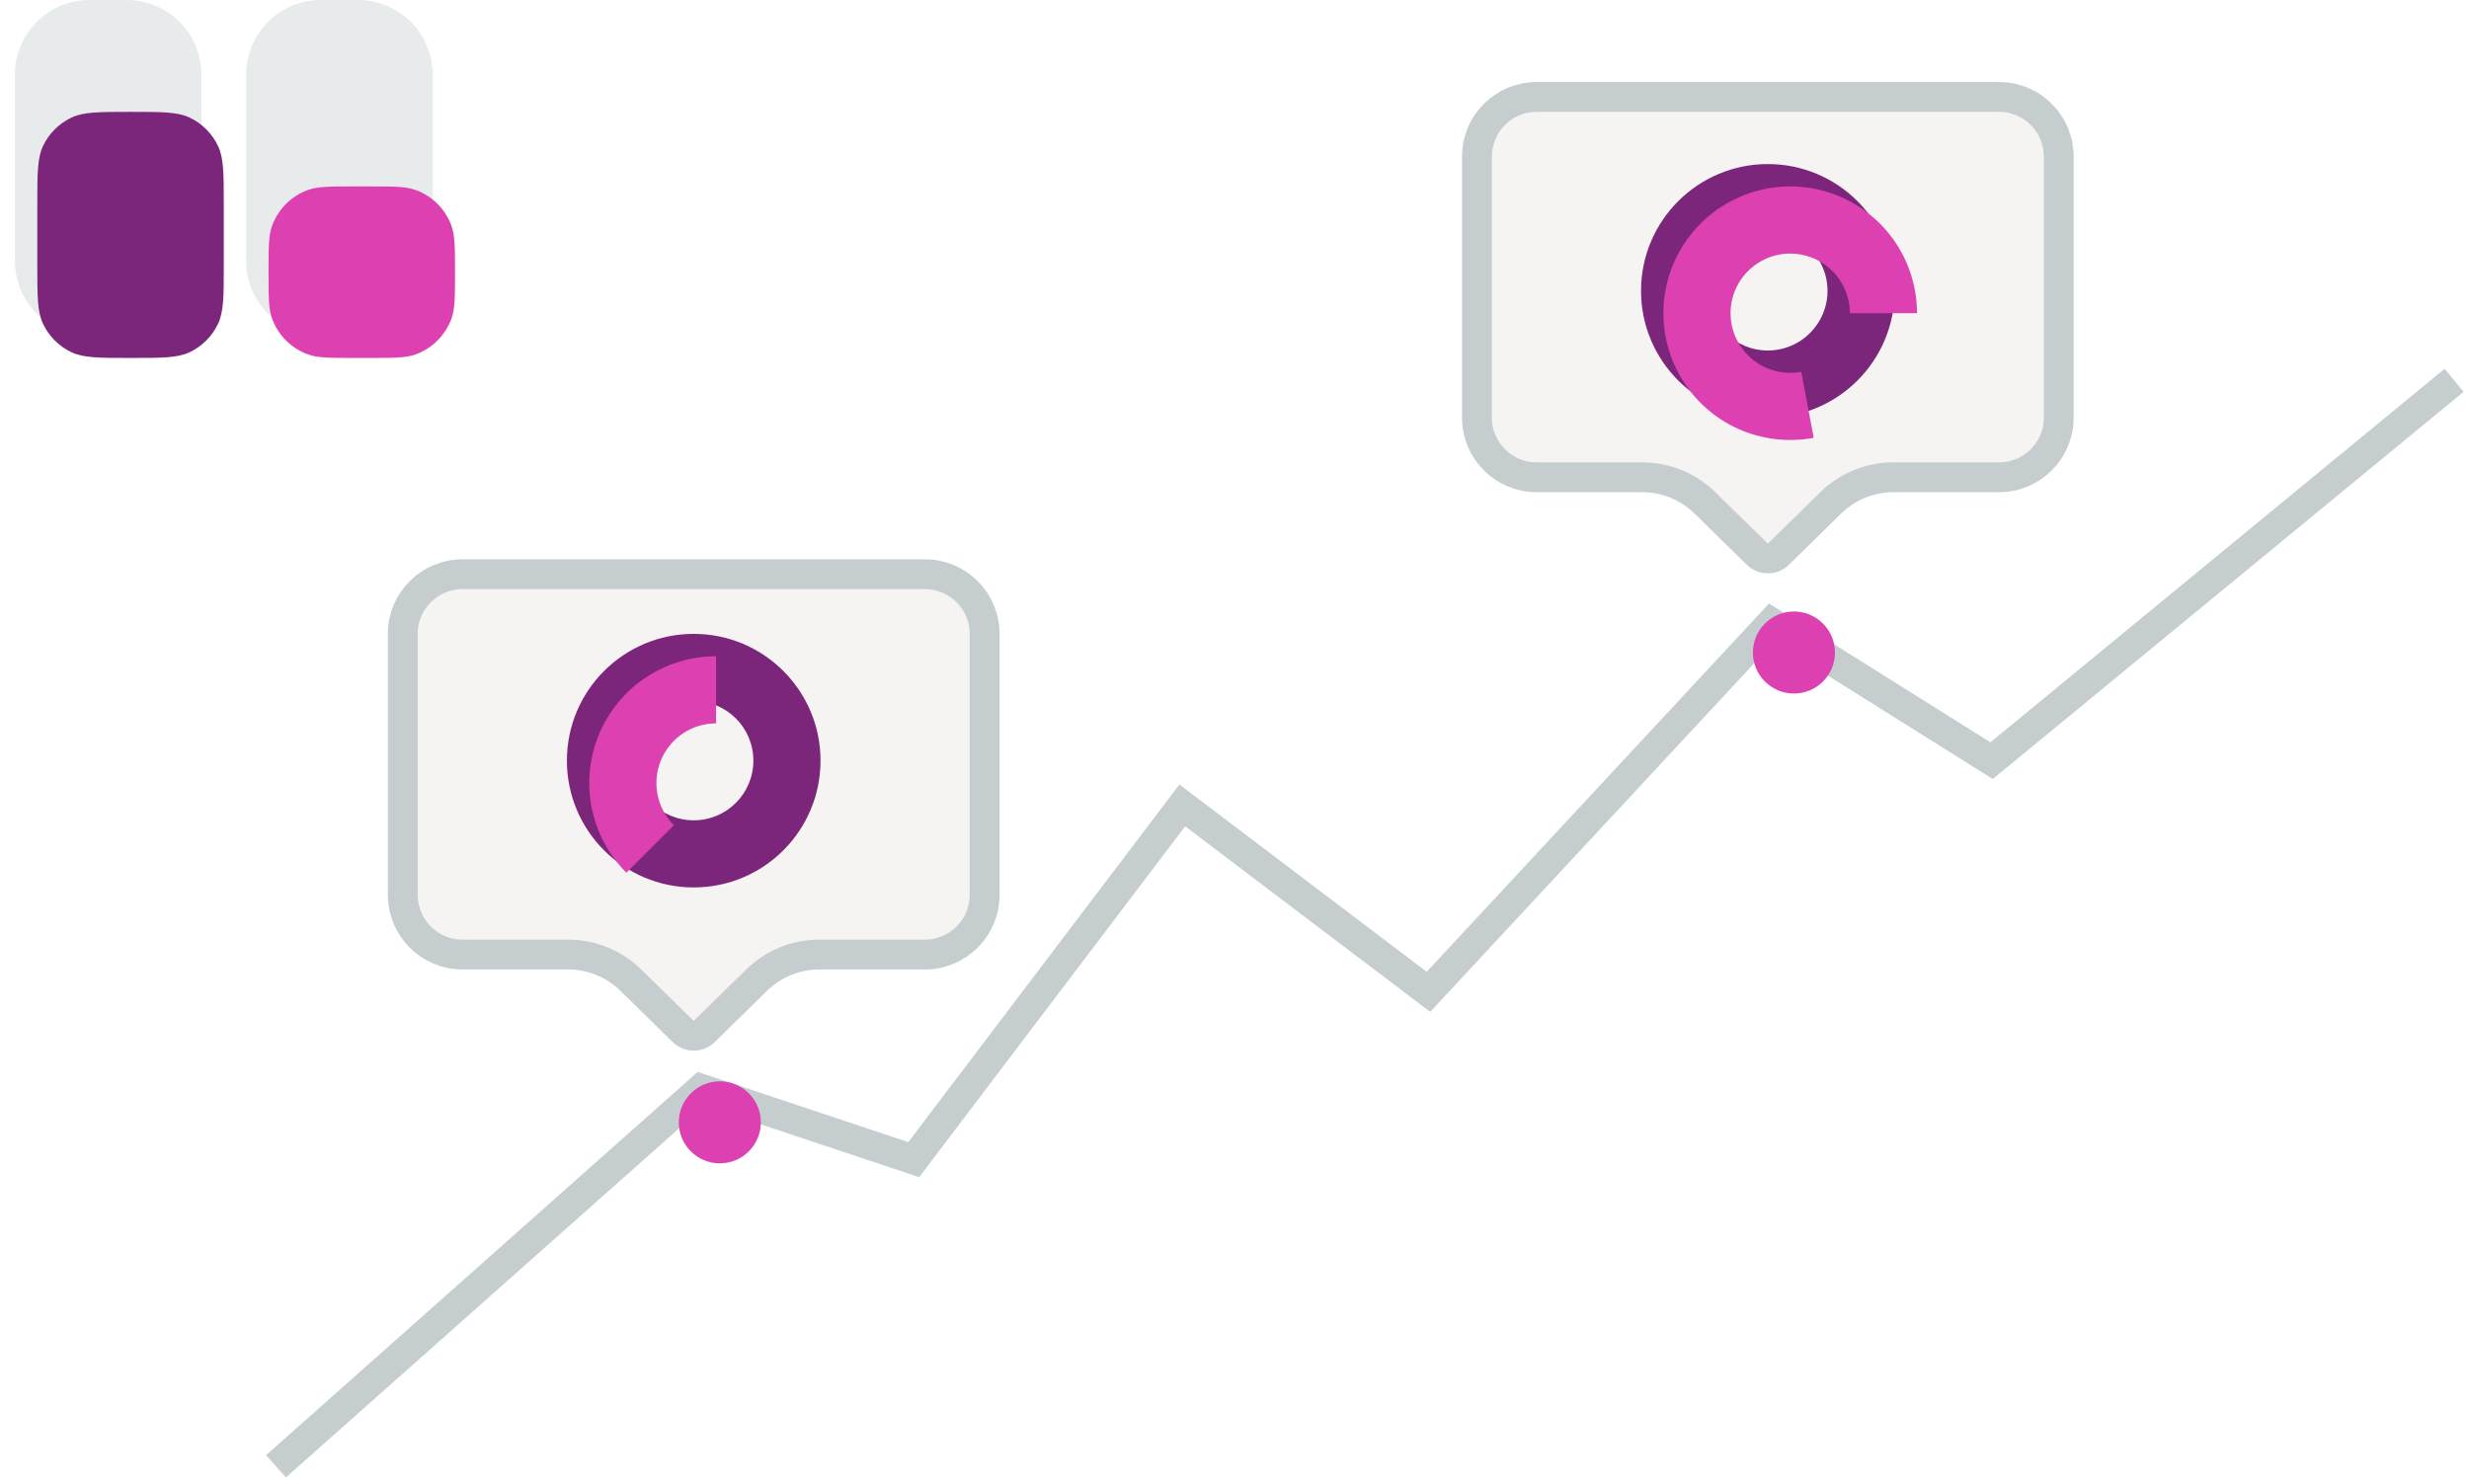 <svg width="331" height="199" viewBox="0 0 331 199" fill="none" xmlns="http://www.w3.org/2000/svg">
<path d="M37 196.625L94 146L122.5 155.5L158.5 108L191.5 133L237.5 83.5L267 102L329 51" stroke="#C5CDCF" stroke-width="4"/>
<path opacity="0.4" d="M2 10C2 4.477 6.477 0 12 0H17C22.523 0 27 4.477 27 10V35C27 40.523 22.523 45 17 45H12C6.477 45 2 40.523 2 35V10Z" fill="#C5CDCF"/>
<g filter="url(#filter0_d)">
<path d="M2 24.5C2 20.302 2 18.203 2.768 16.58C3.559 14.906 4.906 13.559 6.58 12.768C8.204 12 10.302 12 14.5 12C18.698 12 20.797 12 22.42 12.768C24.094 13.559 25.441 14.906 26.232 16.58C27 18.203 27 20.302 27 24.5V32.5C27 36.698 27 38.797 26.232 40.42C25.441 42.094 24.094 43.441 22.42 44.232C20.797 45 18.698 45 14.5 45C10.302 45 8.204 45 6.58 44.232C4.906 43.441 3.559 42.094 2.768 40.42C2 38.797 2 36.698 2 32.5V24.5Z" fill="#7C267B"/>
</g>
<path opacity="0.4" d="M33 10C33 4.477 37.477 0 43 0H48C53.523 0 58 4.477 58 10V35C58 40.523 53.523 45 48 45H43C37.477 45 33 40.523 33 35V10Z" fill="#C5CDCF"/>
<g filter="url(#filter1_d)">
<path d="M33 33.5C33 30.241 33 28.612 33.468 27.305C34.275 25.05 36.05 23.275 38.305 22.468C39.612 22 41.241 22 44.5 22H46.5C49.759 22 51.388 22 52.695 22.468C54.95 23.275 56.725 25.05 57.532 27.305C58 28.612 58 30.241 58 33.5C58 36.759 58 38.388 57.532 39.695C56.725 41.95 54.95 43.725 52.695 44.532C51.388 45 49.759 45 46.5 45H44.5C41.241 45 39.612 45 38.305 44.532C36.05 43.725 34.275 41.95 33.468 39.695C33 38.388 33 36.759 33 33.5Z" fill="#DC40B1"/>
</g>
<path d="M198 21C198 16.582 201.582 13 206 13H268C272.418 13 276 16.582 276 21V56C276 60.418 272.418 64 268 64H262.5H253.834C250.693 64 247.677 65.232 245.433 67.431L238.4 74.326C237.622 75.089 236.378 75.089 235.6 74.326L228.567 67.431C226.323 65.232 223.307 64 220.166 64H211.5H206C201.582 64 198 60.418 198 56V21Z" fill="#F6F4F2" stroke="#C5CDCF" stroke-width="4"/>
<path fill-rule="evenodd" clip-rule="evenodd" d="M237 56C246.389 56 254 48.389 254 39C254 29.611 246.389 22 237 22C227.611 22 220 29.611 220 39C220 48.389 227.611 56 237 56ZM237 47C241.418 47 245 43.418 245 39C245 34.582 241.418 31 237 31C232.582 31 229 34.582 229 39C229 43.418 232.582 47 237 47Z" fill="#7C267B"/>
<g filter="url(#filter2_d)">
<path d="M254 39C254 35.503 252.921 32.09 250.911 29.229C248.901 26.367 246.057 24.194 242.767 23.008C239.477 21.822 235.901 21.679 232.527 22.599C229.153 23.519 226.145 25.458 223.913 28.15C221.68 30.843 220.333 34.158 220.054 37.644C219.775 41.13 220.578 44.618 222.354 47.631C224.129 50.644 226.791 53.036 229.976 54.481C233.161 55.926 236.714 56.354 240.151 55.706L238.483 46.861C236.865 47.166 235.193 46.965 233.695 46.285C232.196 45.605 230.944 44.479 230.108 43.061C229.273 41.644 228.895 40.002 229.026 38.362C229.157 36.721 229.791 35.161 230.842 33.895C231.892 32.627 233.307 31.715 234.895 31.282C236.483 30.849 238.166 30.916 239.714 31.475C241.262 32.033 242.6 33.055 243.546 34.402C244.492 35.749 245 37.354 245 39H254Z" fill="#DC40B1"/>
</g>
<path d="M54 85C54 80.582 57.582 77 62 77H124C128.418 77 132 80.582 132 85V120C132 124.418 128.418 128 124 128H118.5H109.834C106.693 128 103.677 129.232 101.433 131.431L94.4 138.326C93.622 139.089 92.378 139.089 91.6 138.326L84.567 131.431C82.323 129.232 79.307 128 76.166 128H67.5H62C57.582 128 54 124.418 54 120V85Z" fill="#F6F4F2" stroke="#C5CDCF" stroke-width="4"/>
<path fill-rule="evenodd" clip-rule="evenodd" d="M93 119C102.389 119 110 111.389 110 102C110 92.611 102.389 85 93 85C83.611 85 76 92.611 76 102C76 111.389 83.611 119 93 119ZM93 110C97.418 110 101 106.418 101 102C101 97.582 97.418 94 93 94C88.582 94 85 97.582 85 102C85 106.418 88.582 110 93 110Z" fill="#7C267B"/>
<g filter="url(#filter3_d)">
<path d="M93 85C89.638 85 86.351 85.997 83.555 87.865C80.76 89.733 78.581 92.388 77.294 95.494C76.007 98.601 75.671 102.019 76.327 105.317C76.983 108.614 78.602 111.643 80.979 114.021L87.342 107.658C86.223 106.539 85.461 105.113 85.152 103.561C84.844 102.009 85.002 100.4 85.608 98.938C86.213 97.476 87.239 96.226 88.555 95.347C89.871 94.468 91.418 93.999 93 93.999V85Z" fill="#DC40B1"/>
</g>
<g filter="url(#filter4_d)">
<circle cx="93.5" cy="147.5" r="5.5" fill="#DC40B1"/>
</g>
<g filter="url(#filter5_d)">
<circle cx="237.5" cy="84.5" r="5.5" fill="#DC40B1"/>
</g>
<defs>
<filter id="filter0_d" x="0" y="10" width="35" height="43" filterUnits="userSpaceOnUse" color-interpolation-filters="sRGB">
<feFlood flood-opacity="0" result="BackgroundImageFix"/>
<feColorMatrix in="SourceAlpha" type="matrix" values="0 0 0 0 0 0 0 0 0 0 0 0 0 0 0 0 0 0 127 0"/>
<feOffset dx="3" dy="3"/>
<feGaussianBlur stdDeviation="2.5"/>
<feColorMatrix type="matrix" values="0 0 0 0 0.442 0 0 0 0 0.182 0 0 0 0 0.438 0 0 0 0.4 0"/>
<feBlend mode="normal" in2="BackgroundImageFix" result="effect1_dropShadow"/>
<feBlend mode="normal" in="SourceGraphic" in2="effect1_dropShadow" result="shape"/>
</filter>
<filter id="filter1_d" x="31" y="20" width="35" height="33" filterUnits="userSpaceOnUse" color-interpolation-filters="sRGB">
<feFlood flood-opacity="0" result="BackgroundImageFix"/>
<feColorMatrix in="SourceAlpha" type="matrix" values="0 0 0 0 0 0 0 0 0 0 0 0 0 0 0 0 0 0 127 0"/>
<feOffset dx="3" dy="3"/>
<feGaussianBlur stdDeviation="2.5"/>
<feColorMatrix type="matrix" values="0 0 0 0 0.713 0 0 0 0 0.175 0 0 0 0 0.564 0 0 0 0.4 0"/>
<feBlend mode="normal" in2="BackgroundImageFix" result="effect1_dropShadow"/>
<feBlend mode="normal" in="SourceGraphic" in2="effect1_dropShadow" result="shape"/>
</filter>
<filter id="filter2_d" x="218" y="20" width="44" height="44" filterUnits="userSpaceOnUse" color-interpolation-filters="sRGB">
<feFlood flood-opacity="0" result="BackgroundImageFix"/>
<feColorMatrix in="SourceAlpha" type="matrix" values="0 0 0 0 0 0 0 0 0 0 0 0 0 0 0 0 0 0 127 0"/>
<feOffset dx="3" dy="3"/>
<feGaussianBlur stdDeviation="2.5"/>
<feColorMatrix type="matrix" values="0 0 0 0 0.713 0 0 0 0 0.175 0 0 0 0 0.564 0 0 0 0.4 0"/>
<feBlend mode="normal" in2="BackgroundImageFix" result="effect1_dropShadow"/>
<feBlend mode="normal" in="SourceGraphic" in2="effect1_dropShadow" result="shape"/>
</filter>
<filter id="filter3_d" x="74" y="83" width="27" height="39.021" filterUnits="userSpaceOnUse" color-interpolation-filters="sRGB">
<feFlood flood-opacity="0" result="BackgroundImageFix"/>
<feColorMatrix in="SourceAlpha" type="matrix" values="0 0 0 0 0 0 0 0 0 0 0 0 0 0 0 0 0 0 127 0"/>
<feOffset dx="3" dy="3"/>
<feGaussianBlur stdDeviation="2.5"/>
<feColorMatrix type="matrix" values="0 0 0 0 0.713 0 0 0 0 0.175 0 0 0 0 0.564 0 0 0 0.4 0"/>
<feBlend mode="normal" in2="BackgroundImageFix" result="effect1_dropShadow"/>
<feBlend mode="normal" in="SourceGraphic" in2="effect1_dropShadow" result="shape"/>
</filter>
<filter id="filter4_d" x="86" y="140" width="21" height="21" filterUnits="userSpaceOnUse" color-interpolation-filters="sRGB">
<feFlood flood-opacity="0" result="BackgroundImageFix"/>
<feColorMatrix in="SourceAlpha" type="matrix" values="0 0 0 0 0 0 0 0 0 0 0 0 0 0 0 0 0 0 127 0"/>
<feOffset dx="3" dy="3"/>
<feGaussianBlur stdDeviation="2.5"/>
<feColorMatrix type="matrix" values="0 0 0 0 0.713 0 0 0 0 0.175 0 0 0 0 0.564 0 0 0 0.4 0"/>
<feBlend mode="normal" in2="BackgroundImageFix" result="effect1_dropShadow"/>
<feBlend mode="normal" in="SourceGraphic" in2="effect1_dropShadow" result="shape"/>
</filter>
<filter id="filter5_d" x="230" y="77" width="21" height="21" filterUnits="userSpaceOnUse" color-interpolation-filters="sRGB">
<feFlood flood-opacity="0" result="BackgroundImageFix"/>
<feColorMatrix in="SourceAlpha" type="matrix" values="0 0 0 0 0 0 0 0 0 0 0 0 0 0 0 0 0 0 127 0"/>
<feOffset dx="3" dy="3"/>
<feGaussianBlur stdDeviation="2.5"/>
<feColorMatrix type="matrix" values="0 0 0 0 0.713 0 0 0 0 0.175 0 0 0 0 0.564 0 0 0 0.4 0"/>
<feBlend mode="normal" in2="BackgroundImageFix" result="effect1_dropShadow"/>
<feBlend mode="normal" in="SourceGraphic" in2="effect1_dropShadow" result="shape"/>
</filter>
</defs>
</svg>
